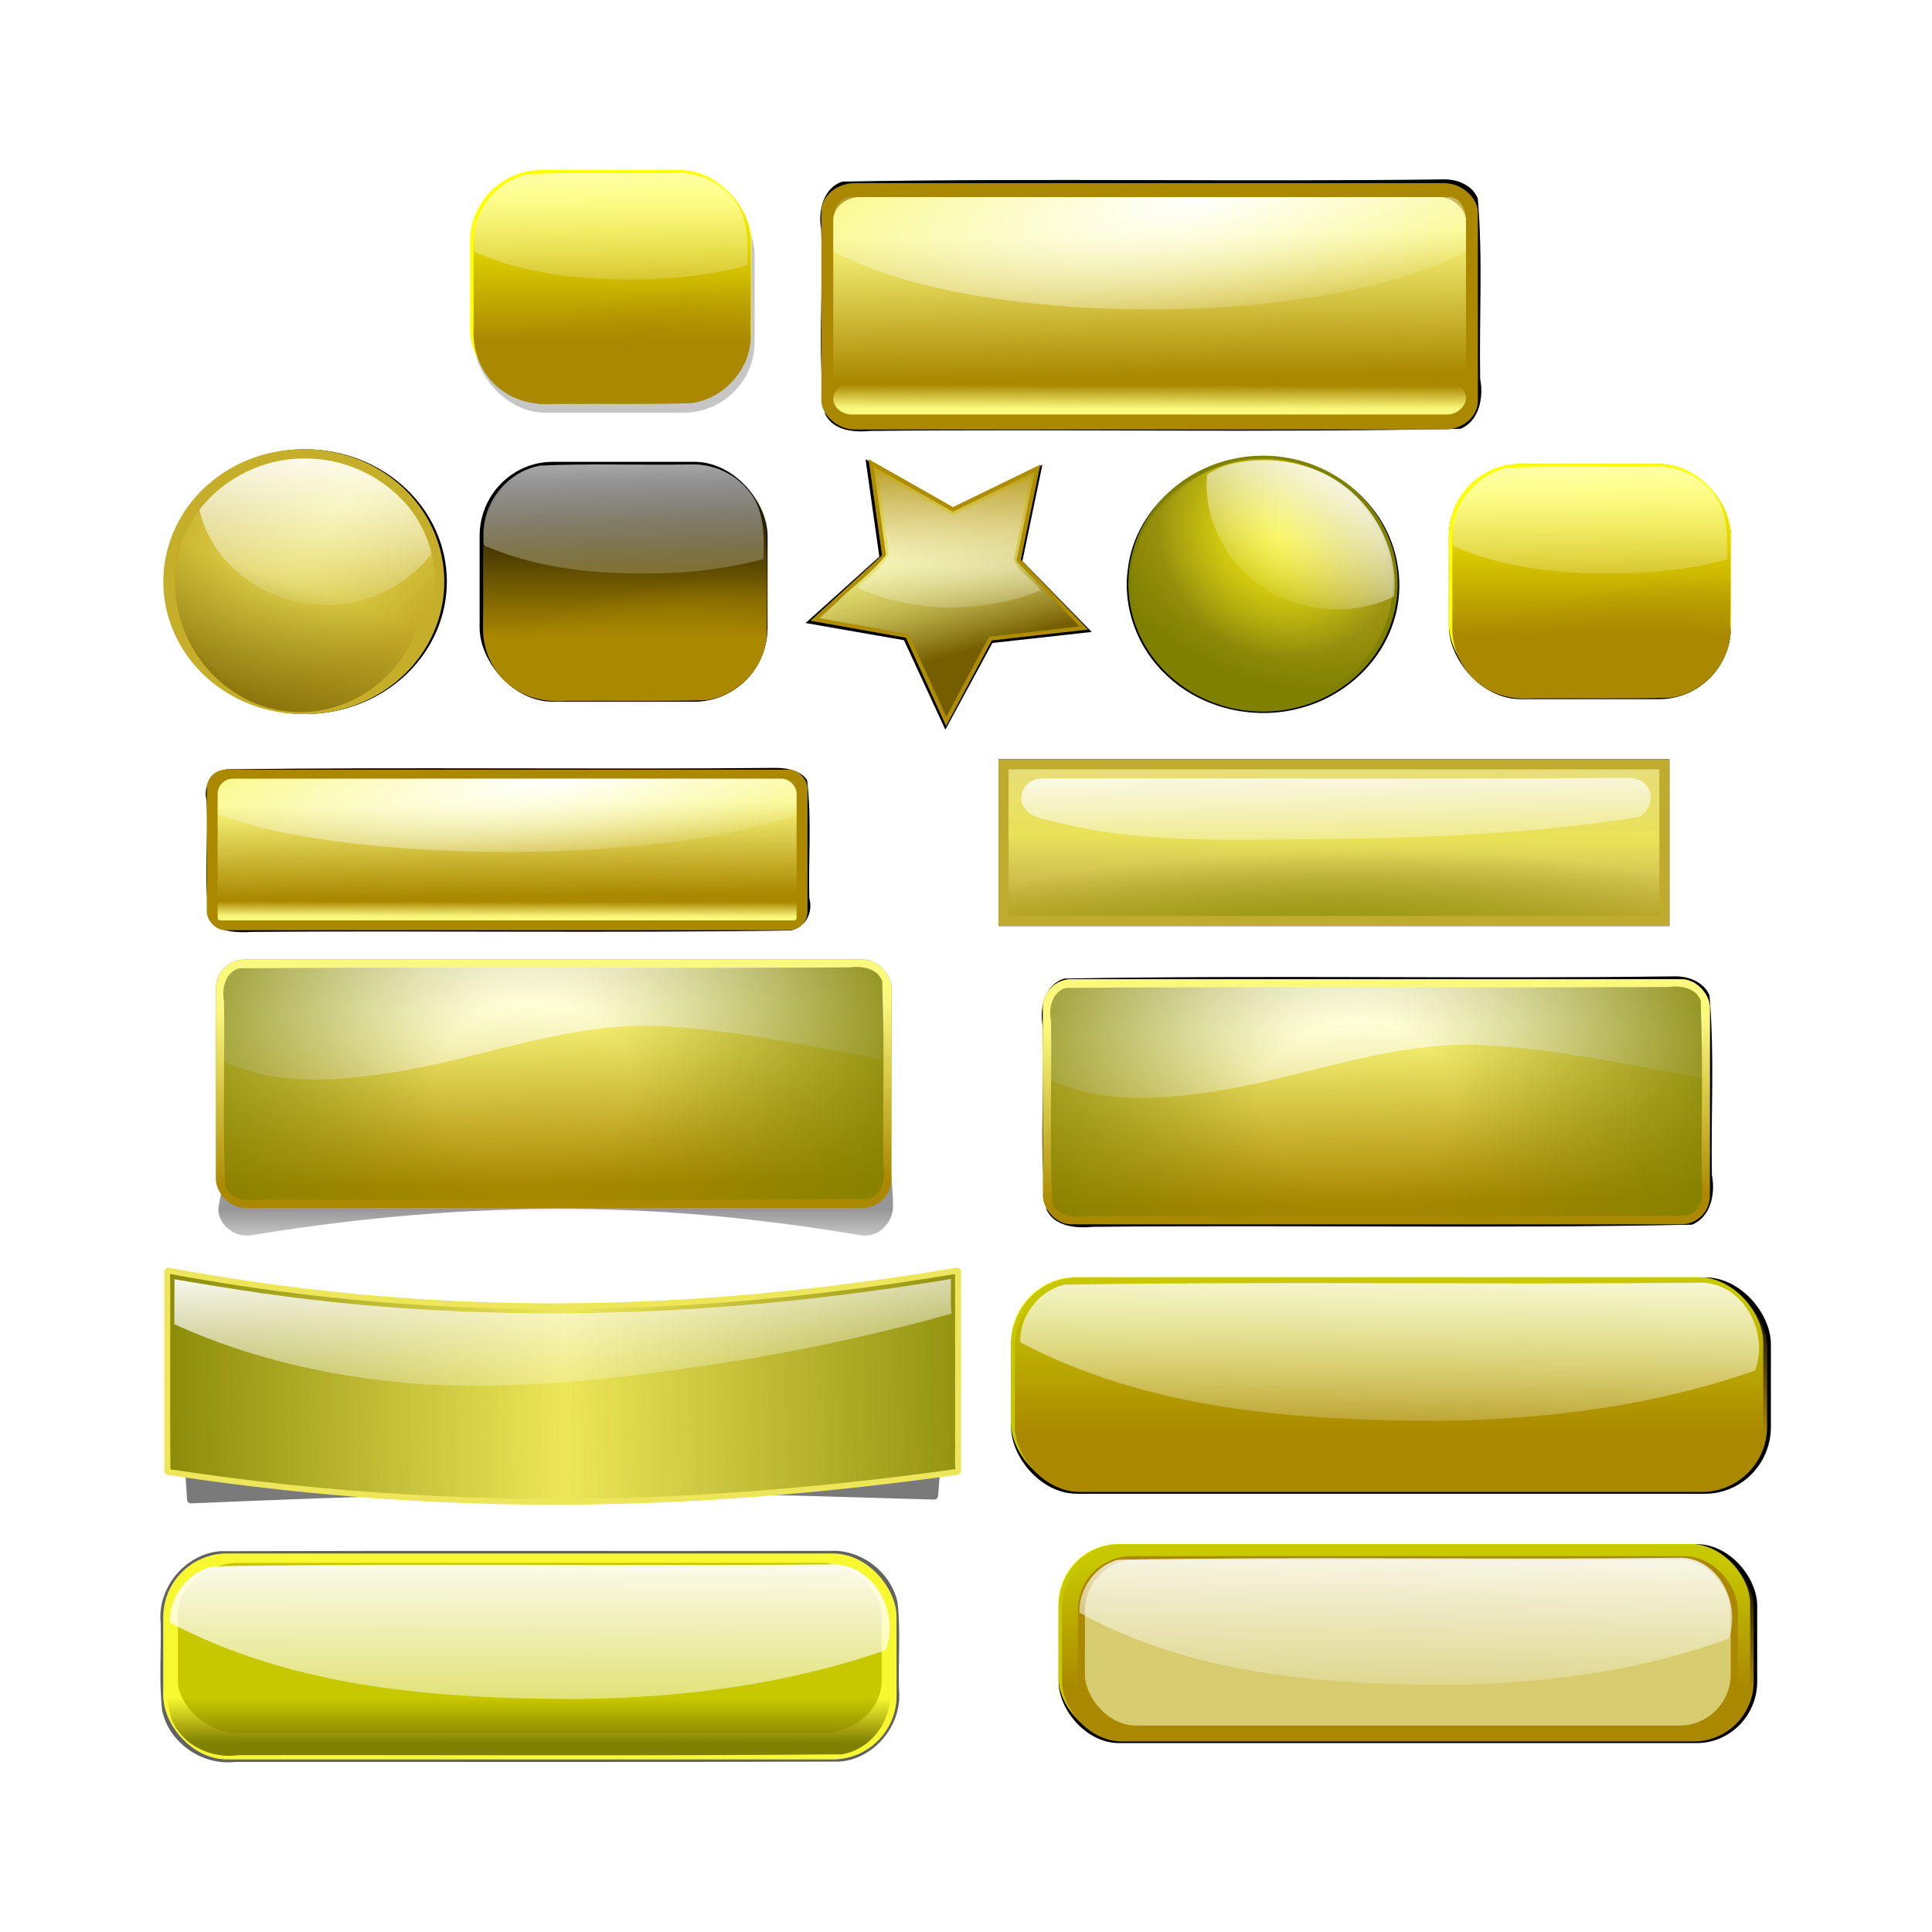 <svg:svg xmlns:dc="http://purl.org/dc/elements/1.1/" xmlns:ns1="http://www.w3.org/1999/xlink" xmlns:ns3="http://creativecommons.org/ns#" xmlns:rdf="http://www.w3.org/1999/02/22-rdf-syntax-ns#" xmlns:svg="http://www.w3.org/2000/svg" height="1668.99" id="svg2" version="1.1" viewBox="-129.387 -145.454 1668.99 1668.99" width="1668.99">
  <svg:defs id="defs4">
    <svg:radialGradient cx="212.85" cy="1408.1" gradientTransform="matrix(.039 .32 -1.53 .186 2464.3 1109.4)" gradientUnits="userSpaceOnUse" id="radialGradient6824" r="227.81">
      <svg:stop id="stop4623-8" offset="0" stop-color="#fff" />
      <svg:stop id="stop4625-8" offset="1" stop-color="#fff" stop-opacity="0" />
    </svg:radialGradient>
    <svg:linearGradient gradientTransform="matrix(.964 0 0 .095 -309.16 -1620.3)" gradientUnits="userSpaceOnUse" id="linearGradient6766" x1="634.38" x2="636.4" y1="765.48" y2="890.74" ns1:href="#linearGradient4336-4" />
    <svg:linearGradient id="linearGradient4336-4">
      <svg:stop id="stop4338-0" offset="0" stop-color="#faf87d" />
      <svg:stop id="stop4340-9" offset="1" stop-color="#faf87d" stop-opacity="0" />
    </svg:linearGradient>
    <svg:linearGradient gradientTransform="matrix(.964 0 0 .587 -309.16 1008.5)" gradientUnits="userSpaceOnUse" id="linearGradient6764" x1="634.38" x2="636.4" y1="765.48" y2="890.74" ns1:href="#linearGradient4336-4" />
    <svg:filter color-interpolation-filters="sRGB" id="filter4592-1">
      <svg:feGaussianBlur id="feGaussianBlur4594-7" stdDeviation="3.273" />
    </svg:filter>
    <svg:radialGradient cx="600" cy="822.49" gradientTransform="matrix(1.257 -.01 .009 1.062 -161.47 -46.859)" gradientUnits="userSpaceOnUse" id="radialGradient6755" r="236.38">
      <svg:stop id="stop4438-7" offset="0" stop-color="#808000" stop-opacity="0" />
      <svg:stop id="stop4444-6" offset=".232" stop-color="#808000" stop-opacity="0" />
      <svg:stop id="stop4440-1" offset="1" stop-color="#808000" />
    </svg:radialGradient>
    <svg:linearGradient gradientUnits="userSpaceOnUse" id="linearGradient6753" x1="597.14" x2="601.43" y1="706.65" y2="889.5">
      <svg:stop id="stop4412-6" offset="0" stop-color="#fff" />
      <svg:stop id="stop4414-8" offset="1" stop-color="#fff" stop-opacity="0" />
    </svg:linearGradient>
    <svg:linearGradient gradientUnits="userSpaceOnUse" id="linearGradient6751" x1="634.38" x2="636.4" y1="765.48" y2="890.74">
      <svg:stop id="stop4338-8" offset="0" stop-color="#faf87d" />
      <svg:stop id="stop4340-2" offset="1" stop-color="#faf87d" stop-opacity="0" />
    </svg:linearGradient>
    <svg:filter color-interpolation-filters="sRGB" id="filter4346-2">
      <svg:feGaussianBlur id="feGaussianBlur4348-2" stdDeviation="5.057" />
    </svg:filter>
    <svg:linearGradient gradientUnits="userSpaceOnUse" id="linearGradient6749" x1="601.32" x2="601.32" y1="905.38" y2="950.61">
      <svg:stop id="stop4399-2" offset="0" />
      <svg:stop id="stop4401-3" offset="1" stop-opacity="0" />
    </svg:linearGradient>
    <svg:radialGradient cx="600" cy="822.49" gradientTransform="matrix(1.257 -.01 .009 1.062 -492.9 317.43)" gradientUnits="userSpaceOnUse" id="radialGradient7000" r="236.38">
      <svg:stop id="stop4438-3" offset="0" stop-color="#808000" stop-opacity="0" />
      <svg:stop id="stop4444-0" offset=".232" stop-color="#808000" stop-opacity="0" />
      <svg:stop id="stop4440-4" offset="1" stop-color="#808000" />
    </svg:radialGradient>
    <svg:linearGradient gradientTransform="translate(-331.43 364.29)" gradientUnits="userSpaceOnUse" id="linearGradient6728" x1="597.14" x2="601.43" y1="706.65" y2="889.5">
      <svg:stop id="stop4412-0" offset="0" stop-color="#fff" />
      <svg:stop id="stop4414-3" offset="1" stop-color="#fff" stop-opacity="0" />
    </svg:linearGradient>
    <svg:linearGradient gradientTransform="translate(-331.43 364.29)" gradientUnits="userSpaceOnUse" id="linearGradient6726" x1="634.38" x2="636.4" y1="765.48" y2="890.74">
      <svg:stop id="stop4338-6" offset="0" stop-color="#faf87d" />
      <svg:stop id="stop4340-1-6" offset="1" stop-color="#faf87d" stop-opacity="0" />
    </svg:linearGradient>
    <svg:filter color-interpolation-filters="sRGB" id="filter4592-5">
      <svg:feGaussianBlur id="feGaussianBlur4594-8" stdDeviation="3.273" />
    </svg:filter>
    <svg:radialGradient cx="212.85" cy="1408.1" gradientTransform="matrix(.017 .229 -.667 .133 1126 1456.2)" gradientUnits="userSpaceOnUse" id="radialGradient7084" r="227.81">
      <svg:stop id="stop4623-9" offset="0" stop-color="#fff" />
      <svg:stop id="stop4625-5" offset="1" stop-color="#fff" stop-opacity="0" />
    </svg:radialGradient>
    <svg:linearGradient gradientTransform="matrix(.42 0 0 .068 -83.552 -1821.8)" gradientUnits="userSpaceOnUse" id="linearGradient6779" x1="634.38" x2="636.4" y1="765.48" y2="890.74" ns1:href="#linearGradient4336-4" />
    <svg:linearGradient gradientTransform="matrix(.42 0 0 .42 -83.552 1384)" gradientUnits="userSpaceOnUse" id="linearGradient6777" x1="634.38" x2="636.4" y1="765.48" y2="890.74" ns1:href="#linearGradient4336-4" />
    <svg:filter color-interpolation-filters="sRGB" id="filter4592-54">
      <svg:feGaussianBlur id="feGaussianBlur4594-9" stdDeviation="3.273" />
    </svg:filter>
    <svg:linearGradient gradientUnits="userSpaceOnUse" id="linearGradient7166" x1="177.79" x2="173.75" y1="344.25" y2="163.43">
      <svg:stop id="stop3985-9" offset="0" stop-color="#fff" stop-opacity="0" />
      <svg:stop id="stop3987-9" offset="1" stop-color="#fff" />
    </svg:linearGradient>
    <svg:radialGradient cx="495.57" cy="364.5" gradientTransform="matrix(.156 .511 -1.635 .499 661.18 -32.564)" gradientUnits="userSpaceOnUse" id="radialGradient6667" r="138.1" ns1:href="#linearGradient3865-6" />
    <svg:linearGradient id="linearGradient3865-6">
      <svg:stop id="stop3867-5" offset="0" stop-color="#a80" />
      <svg:stop id="stop3869-1" offset="1" stop-color="#a80" stop-opacity="0" />
    </svg:linearGradient>
    <svg:linearGradient gradientTransform="matrix(1 0 0 2.934 0 11.91)" gradientUnits="userSpaceOnUse" id="linearGradient6665" x1="170" x2="170" y1="119.51" y2="68.076" ns1:href="#linearGradient3865-6" />
    <svg:filter color-interpolation-filters="sRGB" id="filter3976-4">
      <svg:feGaussianBlur id="feGaussianBlur3978-9" stdDeviation="3.829" />
    </svg:filter>
    <svg:linearGradient gradientTransform="translate(0 312.14)" gradientUnits="userSpaceOnUse" id="linearGradient7247" x1="177.79" x2="173.75" y1="344.25" y2="163.43">
      <svg:stop id="stop3985-2" offset="0" stop-color="#fff" stop-opacity="0" />
      <svg:stop id="stop3987-8" offset="1" stop-color="#fff" />
    </svg:linearGradient>
    <svg:radialGradient cx="495.57" cy="364.5" gradientTransform="matrix(.156 .511 -1.635 .499 661.18 279.57)" gradientUnits="userSpaceOnUse" id="radialGradient6679" r="138.1" ns1:href="#linearGradient3865-6" />
    <svg:linearGradient gradientTransform="matrix(1 0 0 2.934 0 324.05)" gradientUnits="userSpaceOnUse" id="linearGradient6677" x1="170" x2="170" y1="119.51" y2="68.076" ns1:href="#linearGradient3865-6" />
    <svg:filter color-interpolation-filters="sRGB" id="filter3976-1">
      <svg:feGaussianBlur id="feGaussianBlur3978-5" stdDeviation="3.829" />
    </svg:filter>
    <svg:linearGradient gradientTransform="translate(2.755e-7 615.18)" gradientUnits="userSpaceOnUse" id="linearGradient7327" x1="177.79" x2="173.75" y1="344.25" y2="163.43">
      <svg:stop id="stop3985-8" offset="0" stop-color="#fff" stop-opacity="0" />
      <svg:stop id="stop3987-9-3" offset="1" stop-color="#fff" />
    </svg:linearGradient>
    <svg:radialGradient cx="495.57" cy="364.5" gradientTransform="matrix(.156 .511 -1.635 .499 661.18 582.62)" gradientUnits="userSpaceOnUse" id="radialGradient6715" r="138.1" ns1:href="#linearGradient3865-6" />
    <svg:linearGradient gradientTransform="matrix(1 0 0 2.934 2.755e-7 627.09)" gradientUnits="userSpaceOnUse" id="linearGradient6713" x1="170" x2="170" y1="119.51" y2="68.076" ns1:href="#linearGradient3865-6" />
    <svg:filter color-interpolation-filters="sRGB" id="filter4074-8">
      <svg:feGaussianBlur id="feGaussianBlur4076-7" stdDeviation="5.105" />
    </svg:filter>
    <svg:linearGradient gradientUnits="userSpaceOnUse" id="linearGradient7407" x1="-494.87" x2="-434.16" y1="720.54" y2="530.3">
      <svg:stop id="stop4702-7" offset="0" stop-color="#755e00" />
      <svg:stop id="stop4704-1" offset="1" stop-color="#755e00" stop-opacity="0" />
    </svg:linearGradient>
    <svg:linearGradient gradientUnits="userSpaceOnUse" id="linearGradient6621" x1="-411.43" x2="-411.43" y1="378.08" y2="615.22">
      <svg:stop id="stop4694-7" offset="0" stop-color="#fff" />
      <svg:stop id="stop4696-8" offset="1" stop-color="#fff" stop-opacity="0" />
    </svg:linearGradient>
    <svg:radialGradient cx="-403.07" cy="413.53" gradientTransform="matrix(.737 .672 -1.342 1.47 489.01 115.28)" gradientUnits="userSpaceOnUse" id="radialGradient6619" r="171.43">
      <svg:stop id="stop4665-0" offset="0" stop-color="#eee75d" />
      <svg:stop id="stop4667-7" offset="1" stop-color="#eee75d" stop-opacity="0" />
    </svg:radialGradient>
    <svg:filter color-interpolation-filters="sRGB" id="filter4722-8">
      <svg:feGaussianBlur id="feGaussianBlur4724-9" stdDeviation="5.014" />
    </svg:filter>
    <svg:linearGradient gradientTransform="translate(-.714 -2)" gradientUnits="userSpaceOnUse" id="linearGradient7483" x1="172.86" x2="171.43" y1="48.076" y2="135.22">
      <svg:stop id="stop3882-9" offset="0" stop-color="#fff" />
      <svg:stop id="stop3884-0" offset="1" stop-color="#fff" stop-opacity="0" />
    </svg:linearGradient>
    <svg:linearGradient gradientUnits="userSpaceOnUse" id="linearGradient6642" x1="170" x2="170" y1="119.51" y2="68.076">
      <svg:stop id="stop3867-7" offset="0" stop-color="#a80" />
      <svg:stop id="stop3869-45" offset="1" stop-color="#a80" stop-opacity="0" />
    </svg:linearGradient>
    <svg:filter color-interpolation-filters="sRGB" id="filter3922-2">
      <svg:feGaussianBlur id="feGaussianBlur3924-4" stdDeviation="1.793" />
    </svg:filter>
    <svg:linearGradient gradientTransform="matrix(.961 0 0 1 379.65 1.571)" gradientUnits="userSpaceOnUse" id="linearGradient7549" x1="172.86" x2="171.43" y1="48.076" y2="135.22">
      <svg:stop id="stop3882-8" offset="0" stop-color="#fff" />
      <svg:stop id="stop3884-9" offset="1" stop-color="#fff" stop-opacity="0" />
    </svg:linearGradient>
    <svg:linearGradient gradientTransform="translate(373.76)" gradientUnits="userSpaceOnUse" id="linearGradient6654" x1="170" x2="170" y1="119.51" y2="68.076">
      <svg:stop id="stop3867-1" offset="0" stop-color="#a80" />
      <svg:stop id="stop3869-9" offset="1" stop-color="#a80" stop-opacity="0" />
    </svg:linearGradient>
    <svg:filter color-interpolation-filters="sRGB" id="filter3922-0">
      <svg:feGaussianBlur id="feGaussianBlur3924-2" stdDeviation="1.793" />
    </svg:filter>
    <svg:linearGradient gradientTransform="translate(-1420 303.07)" gradientUnits="userSpaceOnUse" id="linearGradient7621" x1="182.04" x2="181.53" y1="55.826" y2="170.98">
      <svg:stop id="stop3882-7" offset="0" stop-color="#fff" />
      <svg:stop id="stop3884-6-6" offset="1" stop-color="#fff" stop-opacity="0" />
    </svg:linearGradient>
    <svg:linearGradient gradientTransform="translate(-1797.1 17.173)" gradientUnits="userSpaceOnUse" id="linearGradient6691" x1="553.56" x2="553.56" y1="419" y2="401.82">
      <svg:stop id="stop4185-8" offset="0" stop-color="#808000" />
      <svg:stop id="stop4187-6" offset="1" stop-color="#808000" stop-opacity="0" />
    </svg:linearGradient>
    <svg:filter color-interpolation-filters="sRGB" id="filter3922-6">
      <svg:feGaussianBlur id="feGaussianBlur3924-3" stdDeviation="1.793" />
    </svg:filter>
    <svg:filter color-interpolation-filters="sRGB" id="filter4215-8">
      <svg:feGaussianBlur id="feGaussianBlur4217-6" stdDeviation="1.793" />
    </svg:filter>
    <svg:linearGradient gradientUnits="userSpaceOnUse" id="linearGradient7697" x1="-771.43" x2="-754.29" y1="803.79" y2="1060.9">
      <svg:stop id="stop4784-1" offset="0" stop-color="#fff" />
      <svg:stop id="stop4786-6" offset="1" stop-color="#fff" stop-opacity="0" />
    </svg:linearGradient>
    <svg:linearGradient gradientUnits="userSpaceOnUse" id="linearGradient6632" x1="-1309.2" x2="-76.772" y1="991.75" y2="975.59">
      <svg:stop id="stop4733-4" offset="0" stop-color="#808000" />
      <svg:stop id="stop4739-7" offset=".492" stop-color="#838302" stop-opacity="0" />
      <svg:stop id="stop4735-8" offset="1" stop-color="#868605" />
    </svg:linearGradient>
    <svg:filter color-interpolation-filters="sRGB" id="filter4759-7">
      <svg:feGaussianBlur id="feGaussianBlur4761-9" stdDeviation="10.668" />
    </svg:filter>
    <svg:filter color-interpolation-filters="sRGB" id="filter4773-4">
      <svg:feGaussianBlur id="feGaussianBlur4775-6" stdDeviation="7.011" />
    </svg:filter>
    <svg:linearGradient gradientTransform="translate(-5.714 7.143)" gradientUnits="userSpaceOnUse" id="linearGradient7775" x1="-690" x2="-685.71" y1="-107.64" y2="85.219">
      <svg:stop id="stop6114-6" offset="0" stop-color="#fff" />
      <svg:stop id="stop6116-3" offset="1" stop-color="#fff" stop-opacity="0" />
    </svg:linearGradient>
    <svg:radialGradient cx="-709.83" cy="553.99" gradientTransform="matrix(1.265 -.034 .006 .225 196.27 1.858)" gradientUnits="userSpaceOnUse" id="radialGradient6607" r="457.22">
      <svg:stop id="stop6101-1" offset="0" stop-color="#979613" />
      <svg:stop id="stop6103-5" offset="1" stop-color="#979613" stop-opacity="0" />
    </svg:radialGradient>
    <svg:linearGradient gradientUnits="userSpaceOnUse" id="linearGradient6605" x1="-674.29" x2="-677.14" y1="-121.92" y2="135.22">
      <svg:stop id="stop6036-7" offset="0" stop-color="#e6db8d" />
      <svg:stop id="stop6042-0" offset=".583" stop-color="#e9e257" />
      <svg:stop id="stop6038-7" offset="1" stop-color="#e6db8d" stop-opacity="0" />
    </svg:linearGradient>
    <svg:filter color-interpolation-filters="sRGB" id="filter6294-8">
      <svg:feGaussianBlur id="feGaussianBlur6296-9" stdDeviation="5.886" />
    </svg:filter>
    <svg:linearGradient gradientUnits="userSpaceOnUse" id="linearGradient7865" x1="474.77" x2="470.73" y1="259.39" y2="375.56">
      <svg:stop id="stop4316-3" offset="0" stop-color="#ae8e00" />
      <svg:stop id="stop4318-9" offset="1" stop-color="#ae8e00" stop-opacity="0" />
    </svg:linearGradient>
    <svg:linearGradient gradientUnits="userSpaceOnUse" id="linearGradient4310-9" x1="527.3" x2="530.33" y1="374.55" y2="543.25">
      <svg:stop id="stop4254-0" offset="0" stop-color="#fff" />
      <svg:stop id="stop4256-1" offset="1" stop-color="#fff" stop-opacity="0" />
    </svg:linearGradient>
    <svg:linearGradient gradientUnits="userSpaceOnUse" id="linearGradient4243-6" x1="511.14" x2="556.59" y1="384.65" y2="550.32">
      <svg:stop id="stop4239-8" offset="0" stop-color="#fefe8d" />
      <svg:stop id="stop4241-1" offset="1" stop-color="#fefe8d" stop-opacity="0" />
    </svg:linearGradient>
    <svg:filter color-interpolation-filters="sRGB" id="filter4328-8">
      <svg:feGaussianBlur id="feGaussianBlur4330-1" stdDeviation="2.722" />
    </svg:filter>
    <svg:linearGradient gradientTransform="translate(-103.04 10.102)" gradientUnits="userSpaceOnUse" id="linearGradient7956" x1="-1351.4" x2="-1511.4" y1="183.79" y2="466.65">
      <svg:stop id="stop6319" offset="0" stop-color="#fff" />
      <svg:stop id="stop6321" offset="1" stop-color="#fff" stop-opacity="0" />
    </svg:linearGradient>
    <svg:radialGradient cx="-406.39" cy="461.65" gradientTransform="matrix(.92 -.987 1.037 1.032 -1639.6 -515.17)" gradientUnits="userSpaceOnUse" id="radialGradient6594" r="171.43">
      <svg:stop id="stop6503" offset="0" stop-color="#ff0" />
      <svg:stop id="stop6505" offset="1" stop-color="#ff0" stop-opacity="0" />
    </svg:radialGradient>
    <svg:radialGradient cx="-381.04" cy="470.62" gradientTransform="matrix(2.211 .61 -.439 1.59 -455.23 -133.01)" gradientUnits="userSpaceOnUse" id="radialGradient6592" r="171.43">
      <svg:stop id="stop6304" offset="0" stop-color="#c7b12c" />
      <svg:stop id="stop6306" offset="1" stop-color="#c7b12c" stop-opacity="0" />
    </svg:radialGradient>
    <svg:filter color-interpolation-filters="sRGB" id="filter6539">
      <svg:feGaussianBlur id="feGaussianBlur6541" stdDeviation="3.343" />
    </svg:filter>
  </svg:defs>
  <svg:g id="layer1" transform="translate(-16.27 -323.8)">
    <svg:g id="layer1-2" transform="matrix(.818 0 0 .818 55.435 722.45)">
      <svg:g id="g6757" transform="matrix(1.342 0 0 1.342 -49.932 -1773.9)">
        <svg:path d="m495 1095.4c-144.42 1.838-288.89-1.004-433.28 1.562-13.797 3.984-17.892 20.683-15.504 33.404 2.007 43.53-3.292 87.494 2.91 130.72 5.865 11.753 20.99 12.935 32.625 11.834 141.99-1.467 284.07 1.36 426-1.522 13.502-5.314 16.861-22.246 14.219-35.062-0.795-42.488 1.992-85.184-1.719-127.53-4.117-9.665-15.396-13.754-25.25-13.406z" filter="url(#filter4592-1)" id="path4596" transform="matrix(.997 0 0 .727 .123 634.11)" />
        <svg:rect fill="#a80" height="126.3" id="rect4598" ry="14.717" width="472.75" x="46.368" y="1431.9" />
        <svg:rect fill="url(#linearGradient6764)" height="102.02" id="rect4600" ry="11.887" width="455.61" x="54.94" y="1439" />
        <svg:rect fill="url(#linearGradient6766)" height="16.553" id="rect4612" ry="1.929" transform="scale(1,-1)" width="455.61" x="54.94" y="-1550.5" />
        <svg:path d="m66.812 1439c-6.586 0-11.875 5.29-11.875 11.875v15.875c44.824 17.825 130.08 29.875 227.91 29.875 97.679 0 182.84-12.032 227.72-29.812v-15.938c0-6.585-5.321-11.875-11.906-11.875h-431.84z" fill="url(#radialGradient6824)" id="rect4616" />
      </svg:g>
    </svg:g>
    <svg:g id="layer1-8" transform="matrix(.934 0 0 .934 61.478 933.39)">
      <svg:g id="g6740" transform="matrix(1.322 0 0 1.322 -486.77 -890.19)">
        <svg:g id="g6732">
          <svg:g id="g4462">
            <svg:path d="m424.5 740.95 392.24-20.274c12.376-0.64 30.576 7.155 28.09 19.245-14.064 68.375 5.243 110.05 5.726 162.8 0.113 12.389-10.172 24.566-22.364 22.364-117.26-21.181-246.71-32.202-428.02 0-12.199 2.167-24.488-10.192-22.364-22.364l24.335-139.4c2.125-12.171 9.988-21.724 22.364-22.364z" fill="url(#linearGradient6749)" filter="url(#filter4346-2)" id="rect4344" opacity=".637" transform="matrix(.998 0 0 .916 2.764 78.747)" />
            <svg:rect fill="#a80" height="173.75" id="rect4332" ry="20.245" width="472.75" x="377.8" y="733.15" />
            <svg:rect fill="url(#linearGradient6751)" height="173.75" id="rect4334" ry="20.245" width="472.75" x="377.8" y="733.15" />
            <svg:path d="m827.38 738.59c-144.37 0.924-288.79-0.352-433.12 0.688-9.825 2.643-12.48 14.39-10.688 23.156v42.156c38.827 17.922 83.117 13.414 124.05 6.628 62.44-10.939 123.54-35.99 187.98-31.108 47.753 2.833 94.691 13.296 141.66 21.448 2.287 0.429 5.428 2.238 7.469 1.25-0.742-18.832 2.162-38.187-1.688-56.656-3.127-5.361-9.695-7.878-15.656-7.562z" fill="url(#linearGradient6753)" id="rect4405" />
            <svg:path d="m801.12 738.75c-135.62 0.635-271.29-0.481-406.88 0.562-9.702 2.491-12.6 14.397-10.68 23.094 0.551 43.23-1.151 86.706 0.93 129.78 3.966 9.502 15.78 10.227 24.562 8.966 141.81-0.275 283.64 0.566 425.44-0.466 9.865-3.025 12.079-15.189 10.305-24.062-0.472-42.804 1.013-85.681-0.805-128.44-3.524-9.066-14.292-10.613-22.781-9.53-6.698 0.031-13.396 0.062-20.094 0.093z" fill="url(#radialGradient6755)" id="rect4434" />
          </svg:g>
        </svg:g>
      </svg:g>
    </svg:g>
    <svg:g id="layer1-5" transform="matrix(.953 0 0 .953 760.14 929.53)">
      <svg:g id="g6719" transform="matrix(1.279 0 0 1.279 -30.299 -1304.2)">
        <svg:path d="m495 1095.4c-144.42 1.838-288.89-1.004-433.28 1.562-13.797 3.984-17.892 20.683-15.504 33.404 2.007 43.53-3.292 87.494 2.91 130.72 5.865 11.753 20.99 12.935 32.625 11.834 141.99-1.467 284.07 1.36 426-1.522 13.502-5.314 16.861-22.246 14.219-35.062-0.795-42.488 1.992-85.184-1.719-127.53-4.117-9.665-15.396-13.754-25.25-13.406z" filter="url(#filter4592-5)" id="path4502" transform="matrix(.997 0 0 1 .123 0)" />
        <svg:rect fill="#a80" height="173.75" id="rect4473" ry="20.245" width="472.75" x="46.368" y="1097.4" />
        <svg:rect fill="url(#linearGradient6726)" height="173.75" id="rect4475" ry="20.245" width="472.75" x="46.368" y="1097.4" />
        <svg:path d="m495.95 1102.9c-144.37 0.923-288.79-0.352-433.12 0.688-9.825 2.643-12.48 14.39-10.688 23.156v42.156c38.827 17.922 83.117 13.414 124.05 6.628 62.44-10.939 123.54-35.99 187.98-31.108 47.753 2.833 94.691 13.296 141.66 21.448 2.287 0.429 5.428 2.238 7.469 1.25-0.742-18.832 2.162-38.187-1.688-56.656-3.127-5.361-9.695-7.878-15.656-7.562z" fill="url(#linearGradient6728)" id="path4477" />
        <svg:path d="m469.7 1103c-135.62 0.635-271.29-0.481-406.88 0.562-9.702 2.491-12.6 14.397-10.68 23.094 0.551 43.23-1.151 86.706 0.93 129.78 3.966 9.502 15.78 10.227 24.562 8.966 141.81-0.275 283.64 0.566 425.44-0.466 9.865-3.025 12.079-15.189 10.305-24.062-0.472-42.804 1.013-85.681-0.805-128.44-3.524-9.066-14.292-10.613-22.781-9.53-6.698 0.031-13.396 0.062-20.094 0.093z" fill="url(#radialGradient7000)" id="path4479" />
      </svg:g>
    </svg:g>
    <svg:g id="layer1-7" transform="matrix(1.054 0 0 .902 540.35 250.19)">
      <svg:g id="g6770" transform="matrix(2.61 0 0 2.61 -133.41 -4307.3)">
        <svg:path d="m495 1095.4c-144.42 1.838-288.89-1.004-433.28 1.562-13.797 3.984-17.892 20.683-15.504 33.404 2.007 43.53-3.292 87.494 2.91 130.72 5.865 11.753 20.99 12.935 32.625 11.834 141.99-1.467 284.07 1.36 426-1.522 13.502-5.314 16.861-22.246 14.219-35.062-0.795-42.488 1.992-85.184-1.719-127.53-4.117-9.665-15.396-13.754-25.25-13.406z" filter="url(#filter4592-54)" id="path4629" transform="matrix(.435 0 0 .52 51.329 1116)" />
        <svg:rect fill="#a80" height="90.402" id="rect4631" ry="10.534" width="206.17" x="71.497" y="1687" />
        <svg:rect fill="url(#linearGradient6777)" height="73.02" id="rect4633" ry="8.508" width="198.7" x="75.235" y="1692.1" />
        <svg:rect fill="url(#linearGradient6779)" height="11.848" id="rect4635" ry="5.924" transform="scale(1,-1)" width="198.7" x="75.235" y="-1771.9" />
        <svg:path d="m80.413 1692.1c-2.872 0-5.179 3.786-5.179 8.499v11.362c19.548 12.758 56.73 21.383 99.393 21.383 42.599 0 79.739-8.612 99.311-21.338v-11.407c0-4.713-2.32-8.499-5.192-8.499h-188.33z" fill="url(#radialGradient7084)" id="path4637" />
      </svg:g>
    </svg:g>
    <svg:g id="layer1-6" transform="matrix(.509 0 0 .509 1117.8 549.59)">
      <svg:g id="g6658" transform="matrix(1.71 0 0 1.71 -22.754 -268.28)">
        <svg:rect filter="url(#filter3976-4)" height="230.52" id="rect3958" ry="71.252" transform="matrix(1 0 0 1.012 0 -3.235)" width="280" x="37.143" y="191.93" />
        <svg:rect fill="#ff0" height="230.52" id="rect3928" ry="71.252" width="280" x="37.143" y="190.68" />
        <svg:path d="m224.19 196.78c-40.733 0.561-81.505-0.521-122.22 0.469-33.618 3.272-62.221 34.26-61.235 68.343-0.577 28.693 0.25 57.399-0.267 86.094-0.531 23.359 10.469 46.553 30.072 59.478 14.884 10.476 33.425 13.647 51.305 12.219 44.933-0.291 89.906 0.741 134.81-0.572 33.935-3.928 62.125-36.443 59.706-70.874 0.35-31.375 0.495-62.797-0.218-94.151-3.537-33.574-20.406-55.849-54.565-54.663-7.744-0.352-29.642-6.4-37.392-6.342z" fill="url(#linearGradient6665)" id="rect3930" />
        <svg:path d="m224.19 196.78c-40.733 0.561-81.505-0.521-122.22 0.469-33.618 3.272-62.221 34.26-61.235 68.343-0.577 28.693 0.25 57.399-0.267 86.094-0.531 23.359 10.469 46.553 30.072 59.478 14.884 10.476 33.425 13.647 51.305 12.219 44.933-0.291 89.906 0.741 134.81-0.572 33.935-3.928 62.125-36.443 59.706-70.874 0.35-31.375 0.495-62.797-0.218-94.151-3.537-33.574-20.406-55.849-54.565-54.663-7.744-0.352-29.642-6.4-37.392-6.342z" fill="url(#radialGradient6667)" id="path3948" />
        <svg:path d="m242.56 193.53c-48.782 0.928-97.642-1.168-146.38 1.156-32.412 5.558-57.708 37.46-55.062 70.375-0.566 3.142-0.602 8.767 3.875 8.656 57.637 24.471 121.71 27.747 183.59 25.159 28.533-1.741 57.018-5.912 84.596-13.284 0.821-23.039 0.999-49.224-15.062-67.219-13.237-16.233-34.529-25.592-55.562-24.844z" fill="url(#linearGradient7166)" id="rect3956" opacity=".783" />
      </svg:g>
    </svg:g>
    <svg:g id="layer1-22" transform="matrix(.543 0 0 .543 272.24 539.11)">
      <svg:g id="g6671" transform="matrix(1.636 0 0 1.636 -7.416 -752.81)">
        <svg:rect filter="url(#filter3976-1)" height="230.52" id="rect4027" ry="71.252" transform="matrix(1 0 0 1.012 0 308.9)" width="280" x="37.143" y="191.93" />
        <svg:path d="m224.19 508.92c-40.733 0.561-81.505-0.521-122.22 0.469-33.618 3.272-62.221 34.26-61.235 68.343-0.577 28.693 0.25 57.399-0.267 86.094-0.531 23.359 10.469 46.553 30.072 59.478 14.884 10.476 33.425 13.647 51.305 12.219 44.933-0.291 89.906 0.741 134.81-0.572 33.935-3.928 62.125-36.443 59.706-70.874 0.35-31.375 0.495-62.797-0.218-94.151-3.537-33.574-20.406-55.849-54.565-54.663-7.744-0.352-29.642-6.4-37.392-6.342z" fill="url(#linearGradient6677)" id="path4031" />
        <svg:path d="m224.19 508.92c-40.733 0.561-81.505-0.521-122.22 0.469-33.618 3.272-62.221 34.26-61.235 68.343-0.577 28.693 0.25 57.399-0.267 86.094-0.531 23.359 10.469 46.553 30.072 59.478 14.884 10.476 33.425 13.647 51.305 12.219 44.933-0.291 89.906 0.741 134.81-0.572 33.935-3.928 62.125-36.443 59.706-70.874 0.35-31.375 0.495-62.797-0.218-94.151-3.537-33.574-20.406-55.849-54.565-54.663-7.744-0.352-29.642-6.4-37.392-6.342z" fill="url(#radialGradient6679)" id="path4033" />
        <svg:path d="m242.56 505.67c-48.782 0.928-97.642-1.168-146.38 1.156-32.412 5.558-57.708 37.46-55.062 70.375-0.566 3.142-0.602 8.767 3.875 8.656 57.637 24.471 121.71 27.747 183.59 25.159 28.533-1.741 57.018-5.912 84.596-13.284 0.821-23.039 0.999-49.224-15.062-67.219-13.237-16.233-34.529-25.592-55.562-24.844z" fill="url(#linearGradient7247)" id="path4035" opacity=".783" />
      </svg:g>
    </svg:g>
    <svg:g id="layer1-0" transform="matrix(.524 0 0 .524 267.16 294.67)">
      <svg:g id="g6706" transform="matrix(1.656 0 0 1.656 -12.133 -1276.2)">
        <svg:rect filter="url(#filter4074-8)" height="230.52" id="rect4029" opacity=".473" ry="71.252" transform="matrix(.997 0 0 .988 -4.938 9.598)" width="280" x="46.234" y="820.01" />
        <svg:rect fill="#ff0" height="230.52" id="rect4045" ry="71.252" width="280" x="37.143" y="805.87" />
        <svg:path d="m224.19 811.96c-40.733 0.561-81.505-0.521-122.22 0.469-33.618 3.272-62.221 34.26-61.235 68.343-0.577 28.693 0.25 57.399-0.267 86.094-0.531 23.359 10.469 46.553 30.072 59.478 14.884 10.476 33.425 13.648 51.305 12.219 44.933-0.29 89.906 0.741 134.81-0.572 33.935-3.928 62.125-36.443 59.706-70.874 0.35-31.375 0.495-62.797-0.218-94.151-3.537-33.574-20.406-55.849-54.565-54.663-7.744-0.352-29.642-6.4-37.392-6.342z" fill="url(#linearGradient6713)" id="path4047" />
        <svg:path d="m224.19 811.96c-40.733 0.561-81.505-0.521-122.22 0.469-33.618 3.272-62.221 34.26-61.235 68.343-0.577 28.693 0.25 57.399-0.267 86.094-0.531 23.359 10.469 46.553 30.072 59.478 14.884 10.476 33.425 13.648 51.305 12.219 44.933-0.29 89.906 0.741 134.81-0.572 33.935-3.928 62.125-36.443 59.706-70.874 0.35-31.375 0.495-62.797-0.218-94.151-3.537-33.574-20.406-55.849-54.565-54.663-7.744-0.352-29.642-6.4-37.392-6.342z" fill="url(#radialGradient6715)" id="path4049" />
        <svg:path d="m242.56 808.71c-48.782 0.928-97.642-1.168-146.37 1.156-32.412 5.558-57.708 37.46-55.063 70.375-0.566 3.142-0.602 8.767 3.875 8.656 57.637 24.471 121.71 27.747 183.59 25.159 28.533-1.741 57.018-5.912 84.596-13.284 0.821-23.039 0.999-49.224-15.062-67.219-13.237-16.233-34.529-25.592-55.562-24.844z" fill="url(#linearGradient7327)" id="path4051" opacity=".783" />
      </svg:g>
    </svg:g>
    <svg:g id="layer1-00" transform="matrix(.551 0 0 .551 .862 529.42)">
      <svg:g id="g6611" transform="matrix(1.274 0 0 1.274 799.09 -436.21)">
        <svg:path d="m-254.29 526.65a171.43 162.86 0 1 1 -342.86 0 171.43 162.86 0 1 1 342.86 0z" filter="url(#filter4722-8)" id="path4708" transform="matrix(1.016 0 0 1 18.634 31.429)" />
        <svg:path d="m-254.29 526.65a171.43 162.86 0 1 1 -342.86 0 171.43 162.86 0 1 1 342.86 0z" fill="#c5ae2a" id="path4645" transform="translate(11.429 31.429)" />
        <svg:path d="m-254.29 526.65a171.43 162.86 0 1 1 -342.86 0 171.43 162.86 0 1 1 342.86 0z" fill="#c5ae2a" id="path4649" transform="translate(8.571 31.429)" />
        <svg:path d="m-416.38 406.62c-65.722-0.327-130.97 43.578-150.97 106.84-16.736 51.08-2.381 110.88 36.369 148.33 44.756 45.155 116.21 60.176 175.38 37.263 49.869-18.529 90.789-63.068 99.188-116.31 8.101-45.35-7.063-94.298-39.606-126.65-30.94-31.95-75.62-50.5-120.36-49.47z" fill="url(#radialGradient6619)" id="path4661" />
        <svg:path d="m-412.19 406.59c-1.397-0.006-2.79-0.001-4.188 0.031-49.143-0.245-98.012 24.246-127.91 63.062 6.323 26.085 19.611 50.477 39.031 69.25 44.756 45.155 116.2 60.163 175.38 37.25 28.003-10.405 53.189-29.008 71.375-52.75-6.206-25.327-19.052-49.003-37.5-67.344-29.983-30.961-72.869-49.326-116.19-49.5z" fill="url(#linearGradient6621)" id="path4687" />
        <svg:path d="m-254.29 526.65a171.43 162.86 0 1 1 -342.86 0 171.43 162.86 0 1 1 342.86 0z" fill="url(#linearGradient7407)" id="path4647" opacity=".907" transform="matrix(.902 0 0 .998 -35.823 30.483)" />
      </svg:g>
    </svg:g>
    <svg:g id="layer1-87" transform="translate(816.47 1099.7)">
      <svg:g id="g6636" transform="matrix(2.321 0 0 2.321 -142.46 40.397)">
        <svg:rect filter="url(#filter3922-2)" height="78.571" id="rect3912" ry="24.286" transform="matrix(1.01 0 0 1.025 -1.768 -2.856)" width="280" x="38.571" y="62.362" />
        <svg:rect fill="#ff0" height="78.571" id="rect3069" opacity=".783" ry="24.286" width="280" x="37.143" y="60.934" />
        <svg:rect fill="url(#linearGradient6642)" height="78.571" id="rect3071" ry="24.286" width="280" x="38.571" y="62.362" />
        <svg:path d="m292.66 63.031c-78.557 0.786-157.15-0.556-235.69 0.75-9.491 2.296-16.641 11.611-16.375 21.438 47.906 25.338 103.4 29.225 156.66 29.219 39.545-0.473 79.41-5.613 116.84-18.688 5.186-13.627-3.625-31.419-18.75-32.688-0.895-0.046-1.792-0.106-2.688-0.031z" fill="url(#linearGradient7483)" id="rect3873" />
      </svg:g>
    </svg:g>
    <svg:g id="layer1-82" transform="translate(835.93 1323.4)">
      <svg:g id="g6646" transform="matrix(2.134 0 0 2.134 -911.53 58.571)">
        <svg:rect filter="url(#filter3922-0)" height="78.571" id="rect4153" ry="24.286" transform="matrix(1.01 0 0 1.025 371.99 -2.856)" width="280" x="38.571" y="62.362" />
        <svg:rect fill="#ff0" height="78.571" id="rect4155" opacity=".783" ry="24.286" width="280" x="410.9" y="60.934" />
        <svg:rect fill="url(#linearGradient6654)" height="78.571" id="rect4157" ry="24.286" width="280" x="412.33" y="62.362" />
        <svg:rect fill="#a80" height="70" id="rect4165" ry="21.636" width="267.14" x="418.76" y="65.934" />
        <svg:rect fill="#d7cc70" height="67.143" id="rect4169" ry="20.753" width="261.43" x="421.61" y="67.362" />
        <svg:path d="m661.6 66.603c-75.497 0.786-151.03-0.556-226.5 0.75-9.121 2.296-15.993 11.611-15.737 21.438 46.04 25.338 99.369 29.225 150.55 29.219 38.004-0.473 76.316-5.613 112.29-18.688 4.984-13.627-3.484-31.419-18.019-32.688-0.86-0.046-1.722-0.106-2.583-0.031z" fill="url(#linearGradient7549)" id="path4159" />
      </svg:g>
    </svg:g>
    <svg:g id="layer1-23" transform="translate(72.74 1330.6)">
      <svg:g id="g6683" transform="matrix(2.262 0 0 2.262 3079.3 -633.5)">
        <svg:path d="m-1126.4 362.94c-77.654 0.122-155.32-0.095-232.97 0.125-13.331 1.032-24.114 13.963-22.75 27.312 0.239 11.166-0.716 22.423 0.562 33.531 2.576 12.337 15.26 21.085 27.765 19.656 76.953-0.054 153.91 0.124 230.86-0.125 13.544-0.942 24.294-14.273 22.77-27.734-0.285-11.015 0.672-22.12-0.551-33.079-2.477-11.507-13.82-20.304-25.688-19.688z" filter="url(#filter4215-8)" id="rect4209" opacity=".783" />
        <svg:rect fill="#fff" height="78.571" id="rect4207" opacity=".783" ry="24.286" width="280" x="-1381.1" y="363.98" />
        <svg:rect filter="url(#filter3922-6)" height="78.571" id="rect4171" ry="24.286" transform="matrix(.96 0 0 .828 -1412.6 315.89)" width="280" x="38.571" y="62.362" />
        <svg:rect fill="#ff0" height="78.571" id="rect4173" opacity=".783" ry="24.286" width="280" x="-1381.1" y="363.98" />
        <svg:path d="m-1126.4 366.37c-78.112 0.165-156.24-0.203-234.34 0.25-12.032 1.528-20.792 14.148-18.877 26.103 0.454 11.433-1.553 23.229 1.575 34.392 3.921 9.909 15.199 15.425 25.686 13.847 76.754-0.135 153.53 0.348 230.27-0.311 11.846-1.798 20.188-14.173 18.36-25.974-0.35-11.25 1.268-22.735-1.266-33.808-3.304-8.585-12.122-14.791-21.406-14.5z" fill="url(#linearGradient6691)" id="rect4175" />
        <svg:path d="m-1126.6 368.1c-78.557 0.786-157.15-0.556-235.69 0.75-9.491 2.296-16.642 11.611-16.375 21.438 47.906 25.338 103.4 29.225 156.66 29.219 39.545-0.473 79.41-5.613 116.84-18.688 5.186-13.627-3.625-31.419-18.75-32.688-0.895-0.046-1.792-0.106-2.688-0.031z" fill="url(#linearGradient7621)" id="path4177" />
      </svg:g>
    </svg:g>
    <svg:g id="layer1-3" transform="matrix(.85 0 0 .85 137.59 1139.3)">
      <svg:g id="g6625" transform="matrix(.745 0 0 .745 802.19 -466.58)">
        <svg:path d="m-170.62 832.63c-221.76 38.652-447.48 57.88-672.43 47.288-133.44-5.976-266.34-22.207-397.69-47.386 0.854 22.295-0.057 44.747 0.281 67.111 0.064 70.562-0.382 141.42 0.313 211.8 52.556 8.109 105.48 15.678 158.36 21.428 215.38 24.272 432.92 26.945 648.81 8.485 88.151-7.365 176.21-17.43 263.64-30.338-1.262-13.585 0.173-27.56-0.374-41.307-0.015-79.114 0.222-158.23-0.157-237.34l-0.75 0.262z" filter="url(#filter4773-4)" id="path4763" transform="matrix(1 0 0 .975 0 29.483)" />
        <svg:path d="m-1242.6 838.21c401.76 74.399 748.35 54.224 1075.1 0 3.237-0.537 6.153 2.65 5.924 5.924l-22.223 317.46c-0.229 3.274-2.644 6.032-5.924 5.924-350.48-11.591-519.15-19.316-1034.7 6.061-3.277 0.161-5.74-2.647-5.924-5.924l-18.183-323.52c-0.184-3.277 2.697-6.521 5.924-5.924z" filter="url(#filter4759-7)" id="path4749" opacity=".721" transform="matrix(.979 0 0 .856 -12.999 155.08)" />
        <svg:path d="m-1242.6 838.21c401.76 74.399 748.35 54.224 1075.1 0 3.237-0.537 5.924 2.642 5.924 5.924v270.99c0 3.282-2.672 5.484-5.924 5.924-315.64 42.714-652.61 64.11-1075.1 0-3.245-0.492-5.924-2.642-5.924-5.924v-270.99c0-3.282 2.697-6.521 5.924-5.924z" fill="#ede65a" id="rect4726" />
        <svg:path d="m-170.62 846.91c-221.76 36.932-447.48 55.305-672.43 45.184-133.44-5.71-266.34-21.219-397.69-45.278 0.854 21.303-0.057 42.756 0.281 64.125 0.064 67.422-0.382 135.13 0.313 202.38 52.556 7.748 105.48 14.981 158.36 20.474 215.38 23.192 432.92 25.746 648.81 8.108 88.151-7.037 176.21-16.655 263.64-28.988-1.262-12.981 0.173-26.334-0.374-39.469-0.015-75.594 0.222-151.19-0.157-226.78l-0.75 0.25z" fill="url(#linearGradient6632)" id="path4729" />
        <svg:path d="m-178.78 854.06c-318.24 53.061-645.31 63.919-964.77 14.72-30.433-4.625-60.797-9.686-91.138-14.876 0.075 20.448-0.206 40.896-0.156 61.344 108.32 49.427 226.66 74.587 345.22 82.382 148.49 7.413 296.64-12.338 442.87-35.9 91.667-15.695 182.58-35.885 272.13-60.888-1.848-15.715-0.357-31.546-0.906-47.312l-3.25 0.531z" fill="url(#linearGradient7697)" id="path4777" />
      </svg:g>
    </svg:g>
    <svg:g id="layer1-9" transform="matrix(.738 0 0 .738 830.45 703.2)">
      <svg:g id="g6598" transform="matrix(.833 0 0 .833 844.58 245.8)">
        <svg:rect filter="url(#filter6294-8)" height="234.29" id="rect6288" width="942.86" x="-1145.7" y="-81.924" />
        <svg:rect fill="#bfab2d" height="234.29" id="rect6030" width="942.86" x="-1145.7" y="-81.924" />
        <svg:path d="m-1131.5-64.875v203.03h914.44v-205.88h-914.44v2.844z" fill="url(#linearGradient6605)" id="rect6032" />
        <svg:path d="m-1131.5-64.875v203.03h914.44v-205.88h-914.44v2.844z" fill="url(#radialGradient6607)" id="path6097" />
        <svg:path d="m-261.43-55.888c-272.44 2.296-544.9 0.418-817.34 0.938-8.684-0.202-17.961 0.324-24.531 6.562-10.001 7.708-14.067 23.006-6.531 33.875 8.391 13.602 25.471 16.309 39.875 19.531 107.94 28.808 220.66 26.612 331.47 25.641 163.69-0.995 328.01-5.53 490-30.829 17.686-5.758 26.519-31.551 12.719-45.594-6.401-7.072-16.175-10.412-25.656-10.125z" fill="url(#linearGradient7775)" id="path6107" />
      </svg:g>
    </svg:g>
    <svg:g id="layer1-36" transform="matrix(.405 0 0 .405 626.43 558.43)">
      <svg:g id="g6695" transform="matrix(2.132 0 0 2.132 -913.78 -732.28)">
        <svg:path d="m600.03 438.19-96.356 10.9-45.647 85.555-40.142-88.272-95.473-16.975 71.547-65.455-13.359-96.046 84.36 47.818 87.217-42.385-19.409 95.008z" filter="url(#filter4328-8)" id="path4322" transform="matrix(1.031 0 0 1.014 45.679 91.18)" />
        <svg:path d="m600.03 438.19-96.356 10.9-45.647 85.555-40.142-88.272-95.473-16.975 71.547-65.455-13.359-96.046 84.36 47.818 87.217-42.385-19.409 95.008z" fill="#ae8e00" id="path4223" transform="translate(60.609 94.954)" />
        <svg:path d="m458.56 458.41c-13.485 17.608-32.896 30.917-48.438 46.656l-18.25 16.75c29.781 5.304 59.564 10.595 89.344 15.906 12.552 27.594 25.123 55.179 37.656 82.781 14.26-26.729 28.521-53.458 42.781-80.188 30.156-3.431 60.313-6.854 90.469-10.281-21.02-21.83-42.03-43.69-63.12-65.47 6.05-29.667 12.123-59.33 18.156-89-27.247 13.223-54.531 26.374-81.719 39.719-26.326-15.054-52.781-29.882-79.125-44.906 4.083 29.344 8.167 58.688 12.25 88.031z" fill="#755d00" id="path4225" />
        <svg:path d="m458.56 458.41c-13.485 17.608-32.896 30.917-48.438 46.656l-18.25 16.75c29.781 5.304 59.564 10.595 89.344 15.906 12.552 27.594 25.123 55.179 37.656 82.781 14.26-26.729 28.521-53.458 42.781-80.188 30.156-3.431 60.313-6.854 90.469-10.281-21.02-21.83-42.03-43.69-63.12-65.47 6.05-29.667 12.123-59.33 18.156-89-27.247 13.223-54.531 26.374-81.719 39.719-26.326-15.054-52.781-29.882-79.125-44.906 4.083 29.344 8.167 58.688 12.25 88.031z" fill="url(#linearGradient4243-6)" id="path4235" />
        <svg:path d="m458.56 458.41c-13.485 17.608-32.896 30.917-48.438 46.656l-18.25 16.75c29.781 5.304 59.564 10.595 89.344 15.906 12.552 27.594 25.123 55.179 37.656 82.781 14.26-26.729 28.521-53.458 42.781-80.188 30.156-3.431 60.313-6.854 90.469-10.281-21.02-21.83-42.03-43.69-63.12-65.47 6.05-29.667 12.123-59.33 18.156-89-27.247 13.223-54.531 26.374-81.719 39.719-26.326-15.054-52.781-29.882-79.125-44.906 4.083 29.344 8.167 58.688 12.25 88.031z" fill="url(#linearGradient4243-6)" id="path4245" />
        <svg:path d="m450.44 378c3.629 26.275 7.295 52.544 10.969 78.812-6.113 15.059-20.785 23.4-31.75 34.438 57.357 25.942 125.27 25.9 183.53 2.781-8.097-11.266-22.194-17.901-26.719-31.625 5.381-27.178 10.991-54.31 16.469-81.469-25.859 12.636-51.798 25.109-77.594 37.875-24.99-14.398-50.122-28.547-75.188-42.812 0.094 0.667 0.188 1.333 0.281 2z" fill="url(#linearGradient4310-9)" id="path4247" />
        <svg:path d="m600.03 438.19-96.356 10.9-45.647 85.555-40.142-88.272-95.473-16.975 71.547-65.455-13.359-96.046 84.36 47.818 87.217-42.385-19.409 95.008z" fill="url(#linearGradient7865)" id="path4312" transform="translate(60.609 94.954)" />
      </svg:g>
    </svg:g>
    <svg:g id="layer1-90" transform="matrix(.408 0 0 .408 897.14 545.98)">
      <svg:g id="g6585" transform="matrix(1.085 0 0 1.085 1896.1 -168.76)">
        <svg:path d="m-427.97 361.78c-81.428-0.765-159.95 61.754-169.78 143.84-7.291 50.432 12.437 103.21 49.438 137.66 44.092 42.497 111.15 58.265 170.03 42 55.192-14.442 102.57-57.435 119.14-112.49 15.725-49.976 4.013-107.17-29.511-147.17-33.281-41.201-86.255-64.802-139.31-63.844z" filter="url(#filter6539)" id="path6310" transform="matrix(1.533 0 0 1.517 -912.29 -332.63)" />
        <svg:path d="m-254.29 526.65a171.43 162.86 0 1 1 -342.86 0 171.43 162.86 0 1 1 342.86 0z" fill="#808000" id="path6298" transform="matrix(1.533 0 0 1.533 -912.29 -343.35)" />
        <svg:path d="m-1570.3 222.44c-98.936-0.373-196.61 61.114-234.3 153.26-33.168 78.899-17.734 176.34 39.146 240.55 57.429 67.658 152.03 101.15 239.91 86.719 85.514-12.951 164.23-71.058 196.62-151.94 34.348-82.26 14.51-183.93-47.406-247.47-49.428-52.643-121.73-82.609-193.97-81.125z" fill="url(#radialGradient6592)" id="path6300" />
        <svg:path d="m-1569.5 220.25c-93.984 0.783-186.4 61.025-222.3 151.61-30.451 75.318-18.171 167.43 32.031 230.57 53.897 70.458 145.56 106.7 231.51 93.237 76.137-10.978 147.73-59.703 183.18-130.56 35.362-69.679 33.301-158.8-7.585-225.45-44.783-75.832-130.8-122.31-216.84-119.4z" fill="url(#radialGradient6594)" id="path6499" opacity=".841" />
        <svg:path d="m-1565.6 223.26c-37.653 0.695-76.886 6.33-108.53 27.875-10.215 108.15 63.937 215.7 166.39 248.82 64.256 20.954 137.23 19.2 198.36-10.879 10.996-100.59-51.138-201.59-142.38-242.75-35.602-15.915-74.799-23.682-113.84-23.066z" fill="url(#linearGradient7956)" id="path6312" />
      </svg:g>
    </svg:g>
  </svg:g>
</svg:svg>